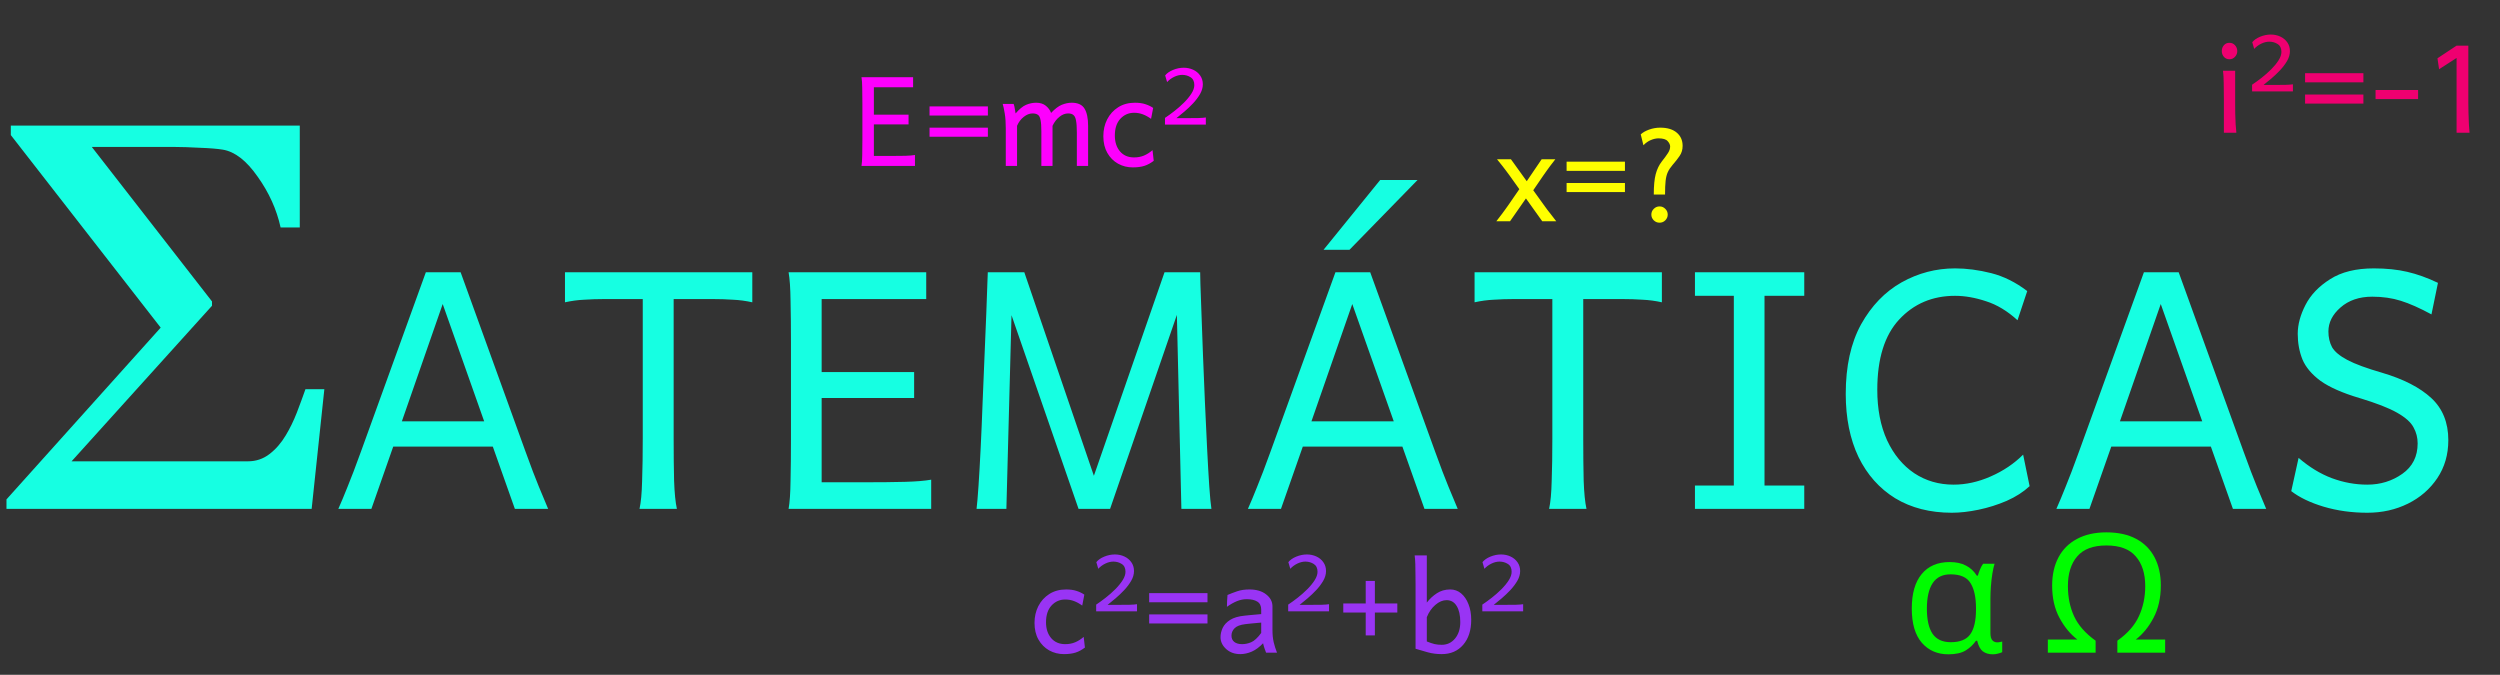 <svg width="226" height="61" viewBox="0 0 226 61" fill="none" xmlns="http://www.w3.org/2000/svg">
<rect x="0" y="0" width="226" height="61" fill="#333333" stroke="none"/>
<g id="logo">
<path id="atematicas" d="M30.586 46C30.846 45.414 31.126 44.743 31.426 43.988C31.738 43.233 32.142 42.172 32.637 40.805L38.496 24.613H41.641L47.5 40.805C47.995 42.172 48.398 43.233 48.711 43.988C49.023 44.743 49.303 45.414 49.551 46H46.543L44.551 40.375H35.547L33.574 46H30.586ZM36.328 38.09H43.77L40.02 27.484L36.328 38.09ZM57.812 46C57.943 45.414 58.021 44.568 58.047 43.461C58.086 42.354 58.105 41.078 58.105 39.633V27.035H54.668C54.017 27.035 53.398 27.055 52.812 27.094C52.24 27.12 51.66 27.198 51.074 27.328V24.613H68.008V27.328C67.422 27.198 66.836 27.12 66.25 27.094C65.677 27.055 65.065 27.035 64.414 27.035H60.898V39.633C60.898 41.078 60.911 42.354 60.938 43.461C60.977 44.568 61.061 45.414 61.191 46H57.812ZM71.289 46C71.393 45.414 71.452 44.568 71.465 43.461C71.491 42.354 71.504 41.078 71.504 39.633V31C71.504 29.555 71.491 28.279 71.465 27.172C71.452 26.052 71.393 25.199 71.289 24.613H83.731V27.035H74.277V33.637H82.637V35.98H74.277V43.598H78.144C79.59 43.598 80.807 43.585 81.797 43.559C82.799 43.533 83.594 43.467 84.18 43.363V46H71.289ZM97.5 46L90.098 24.613H92.598L98.887 43.012L105.273 24.613H107.715L100.352 46H97.5ZM88.281 46C88.333 45.583 88.392 44.893 88.457 43.93C88.522 42.953 88.587 41.814 88.652 40.512C88.717 39.197 88.776 37.816 88.828 36.371C88.893 34.926 88.952 33.507 89.004 32.113C89.069 30.72 89.121 29.463 89.16 28.344C89.199 27.211 89.232 26.306 89.258 25.629C89.284 24.952 89.297 24.613 89.297 24.613H91.856L91.445 28.363L90.977 46H88.281ZM106.797 46L106.387 28.363L105.918 24.613H108.496C108.496 24.613 108.503 24.952 108.516 25.629C108.542 26.306 108.574 27.211 108.613 28.344C108.652 29.463 108.698 30.72 108.75 32.113C108.815 33.507 108.874 34.926 108.926 36.371C108.991 37.816 109.056 39.197 109.121 40.512C109.186 41.814 109.251 42.953 109.316 43.93C109.382 44.893 109.447 45.583 109.512 46H106.797ZM112.812 46C113.073 45.414 113.353 44.743 113.652 43.988C113.965 43.233 114.368 42.172 114.863 40.805L120.723 24.613H123.867L129.727 40.805C130.221 42.172 130.625 43.233 130.938 43.988C131.25 44.743 131.53 45.414 131.777 46H128.77L126.777 40.375H117.773L115.801 46H112.812ZM118.555 38.09H125.996L122.246 27.484L118.555 38.09ZM119.648 22.582L124.766 16.273H128.145L121.992 22.582H119.648ZM140.039 46C140.169 45.414 140.247 44.568 140.273 43.461C140.312 42.354 140.332 41.078 140.332 39.633V27.035H136.895C136.243 27.035 135.625 27.055 135.039 27.094C134.466 27.12 133.887 27.198 133.301 27.328V24.613H150.234V27.328C149.648 27.198 149.062 27.12 148.477 27.094C147.904 27.055 147.292 27.035 146.641 27.035H143.125V39.633C143.125 41.078 143.138 42.354 143.164 43.461C143.203 44.568 143.288 45.414 143.418 46H140.039ZM153.223 46V43.891H156.738V26.742H153.223V24.613H163.105V26.742H159.512V43.891H163.105V46H153.223ZM176.445 46.352C174.479 46.352 172.773 45.915 171.328 45.043C169.896 44.158 168.789 42.914 168.008 41.312C167.24 39.698 166.855 37.797 166.855 35.609C166.855 33.096 167.318 31 168.242 29.32C169.18 27.641 170.397 26.378 171.895 25.531C173.405 24.685 175.02 24.262 176.738 24.262C177.78 24.262 178.867 24.405 180 24.691C181.133 24.978 182.22 25.518 183.262 26.312L182.383 28.949C181.471 28.116 180.521 27.543 179.531 27.23C178.555 26.905 177.624 26.742 176.738 26.742C174.694 26.742 173.008 27.458 171.68 28.891C170.365 30.31 169.707 32.426 169.707 35.238C169.707 36.983 170 38.5 170.586 39.789C171.185 41.078 172.005 42.074 173.047 42.777C174.089 43.467 175.273 43.812 176.602 43.812C177.721 43.812 178.841 43.565 179.961 43.07C181.094 42.575 182.07 41.918 182.891 41.098L183.477 43.949C182.917 44.47 182.227 44.913 181.406 45.277C180.586 45.629 179.74 45.896 178.867 46.078C177.995 46.26 177.188 46.352 176.445 46.352ZM185.898 46C186.159 45.414 186.439 44.743 186.738 43.988C187.051 43.233 187.454 42.172 187.949 40.805L193.809 24.613H196.953L202.812 40.805C203.307 42.172 203.711 43.233 204.023 43.988C204.336 44.743 204.616 45.414 204.863 46H201.855L199.863 40.375H190.859L188.887 46H185.898ZM191.641 38.09H199.082L195.332 27.484L191.641 38.09ZM214.004 46.352C212.598 46.352 211.283 46.169 210.059 45.805C208.848 45.44 207.871 44.971 207.129 44.398L207.793 41.391C208.757 42.224 209.759 42.836 210.801 43.227C211.855 43.617 212.923 43.812 214.004 43.812C215.189 43.812 216.243 43.487 217.168 42.836C218.092 42.185 218.555 41.267 218.555 40.082C218.555 39.561 218.431 39.079 218.184 38.637C217.949 38.181 217.454 37.738 216.699 37.309C215.944 36.879 214.805 36.436 213.281 35.98C211.758 35.525 210.592 35.01 209.785 34.438C208.991 33.852 208.444 33.207 208.145 32.504C207.858 31.788 207.715 31.013 207.715 30.18C207.715 29.346 207.949 28.474 208.418 27.562C208.887 26.651 209.629 25.876 210.645 25.238C211.66 24.587 212.975 24.262 214.59 24.262C215.723 24.262 216.732 24.366 217.617 24.574C218.516 24.783 219.44 25.115 220.391 25.57L219.805 28.422C218.75 27.849 217.826 27.439 217.031 27.191C216.25 26.944 215.391 26.82 214.453 26.82C213.281 26.82 212.324 27.146 211.582 27.797C210.853 28.435 210.488 29.158 210.488 29.965C210.488 30.499 210.599 30.974 210.82 31.391C211.055 31.794 211.517 32.178 212.207 32.543C212.897 32.908 213.939 33.292 215.332 33.695C217.272 34.268 218.757 35.03 219.785 35.98C220.814 36.931 221.328 38.2 221.328 39.789C221.328 41.091 220.996 42.237 220.332 43.227C219.668 44.216 218.783 44.984 217.676 45.531C216.569 46.078 215.345 46.352 214.004 46.352Z" fill="#16FFE2"/>
<path id="m" d="M29.321 35.185L28.174 46H0.586V45.145L14.526 29.618L0.977 12.211V11.356H27.1V20.561H25.366C25.008 18.933 24.316 17.403 23.291 15.971C22.282 14.522 21.232 13.708 20.142 13.529C19.653 13.448 18.953 13.391 18.042 13.358C17.147 13.31 16.414 13.285 15.845 13.285H8.301L19.165 27.25V27.641L6.47 41.703H22.412C23.145 41.703 23.796 41.483 24.365 41.044C24.935 40.605 25.423 40.043 25.83 39.359C26.204 38.741 26.538 38.057 26.831 37.309C27.124 36.544 27.384 35.836 27.612 35.185H29.321Z" fill="#16FFE2"/>
<path id="one" d="M77.879 15C77.918 14.78 77.94 14.463 77.945 14.048C77.955 13.633 77.96 13.154 77.96 12.612V9.375C77.96 8.833 77.955 8.354 77.945 7.939C77.94 7.52 77.918 7.2 77.879 6.98H82.544V7.888H78.999V10.364H82.134V11.243H78.999V14.099H80.45C80.992 14.099 81.448 14.094 81.819 14.085C82.195 14.075 82.493 14.05 82.713 14.011V15H77.879ZM84.031 10.444V9.617H89.305V10.444H84.031ZM84.031 12.363V11.543H89.305V12.363H84.031ZM90.923 15V11.623C90.923 11.086 90.892 10.63 90.828 10.254C90.765 9.873 90.704 9.587 90.645 9.397H91.634C91.678 9.514 91.712 9.653 91.736 9.814C91.766 9.976 91.79 10.122 91.81 10.254C92.147 9.863 92.461 9.604 92.754 9.478C93.052 9.351 93.357 9.287 93.67 9.287C94.031 9.287 94.324 9.38 94.549 9.565C94.773 9.751 94.93 9.966 95.018 10.21C95.364 9.839 95.689 9.592 95.992 9.47C96.299 9.348 96.597 9.287 96.885 9.287C97.442 9.287 97.828 9.465 98.043 9.822C98.257 10.178 98.365 10.696 98.365 11.374V15H97.347V11.982C97.347 11.509 97.322 11.148 97.273 10.898C97.23 10.649 97.149 10.481 97.032 10.393C96.919 10.3 96.761 10.254 96.556 10.254C96.287 10.254 96.026 10.356 95.772 10.562C95.518 10.762 95.311 11.033 95.149 11.374V15H94.139V11.873C94.139 11.418 94.114 11.077 94.065 10.847C94.022 10.613 93.941 10.457 93.824 10.378C93.707 10.295 93.545 10.254 93.34 10.254C93.072 10.254 92.806 10.359 92.542 10.569C92.283 10.774 92.083 11.043 91.941 11.374V15H90.923ZM102.408 15.132C101.919 15.132 101.473 15.02 101.067 14.795C100.662 14.565 100.34 14.241 100.101 13.821C99.861 13.401 99.742 12.898 99.742 12.312C99.742 11.755 99.856 11.25 100.086 10.796C100.32 10.337 100.652 9.971 101.082 9.697C101.512 9.424 102.017 9.287 102.598 9.287C102.964 9.287 103.279 9.331 103.543 9.419C103.812 9.507 104.046 9.619 104.246 9.756L104.056 10.745C103.807 10.564 103.558 10.427 103.309 10.335C103.064 10.242 102.801 10.195 102.518 10.195C102.029 10.195 101.617 10.376 101.28 10.737C100.948 11.099 100.782 11.604 100.782 12.253C100.782 12.844 100.938 13.323 101.25 13.689C101.563 14.05 101.985 14.231 102.518 14.231C102.85 14.231 103.15 14.175 103.418 14.062C103.692 13.945 103.948 13.782 104.188 13.572L104.297 14.539C104.024 14.748 103.743 14.9 103.455 14.993C103.167 15.085 102.818 15.132 102.408 15.132ZM105.315 11.265V10.657C105.574 10.486 105.857 10.281 106.165 10.041C106.473 9.802 106.763 9.546 107.037 9.272C107.31 8.999 107.532 8.728 107.703 8.459C107.879 8.186 107.967 7.93 107.967 7.69C107.967 7.358 107.852 7.122 107.623 6.98C107.398 6.838 107.146 6.768 106.868 6.768C106.634 6.768 106.39 6.829 106.136 6.951C105.887 7.073 105.677 7.229 105.506 7.419L105.33 6.819C105.486 6.619 105.723 6.453 106.041 6.321C106.363 6.189 106.685 6.123 107.007 6.123C107.315 6.123 107.601 6.184 107.864 6.306C108.128 6.428 108.338 6.602 108.494 6.826C108.655 7.051 108.736 7.317 108.736 7.625C108.736 7.913 108.653 8.203 108.487 8.496C108.321 8.784 108.111 9.065 107.857 9.338C107.603 9.607 107.342 9.856 107.073 10.085C106.805 10.315 106.563 10.513 106.348 10.679H107.33C107.71 10.679 108.047 10.676 108.34 10.671C108.633 10.662 108.855 10.645 109.007 10.62V11.265H105.315Z" fill="#FD00FD"/>
<path id="two" d="M201.04 12C201.04 12 201.04 11.902 201.04 11.707C201.04 11.507 201.04 11.253 201.04 10.945C201.04 10.638 201.04 10.318 201.04 9.986C201.04 9.654 201.04 9.356 201.04 9.092C201.04 8.555 201.035 8.045 201.025 7.562C201.021 7.073 200.999 6.685 200.959 6.397H202.058V9.393C202.058 9.627 202.061 9.913 202.065 10.249C202.075 10.582 202.087 10.909 202.102 11.231C202.122 11.548 202.144 11.805 202.168 12H201.04ZM201.538 5.357C201.333 5.357 201.167 5.284 201.04 5.137C200.913 4.991 200.85 4.817 200.85 4.617C200.85 4.412 200.913 4.236 201.04 4.09C201.167 3.943 201.333 3.87 201.538 3.87C201.743 3.87 201.912 3.943 202.043 4.09C202.18 4.236 202.249 4.412 202.249 4.617C202.249 4.817 202.18 4.991 202.043 5.137C201.912 5.284 201.743 5.357 201.538 5.357ZM203.589 8.265V7.657C203.848 7.486 204.131 7.281 204.438 7.042C204.746 6.802 205.037 6.546 205.31 6.272C205.583 5.999 205.806 5.728 205.977 5.459C206.152 5.186 206.24 4.93 206.24 4.69C206.24 4.358 206.125 4.122 205.896 3.98C205.671 3.838 205.42 3.768 205.142 3.768C204.907 3.768 204.663 3.829 204.409 3.951C204.16 4.073 203.95 4.229 203.779 4.419L203.604 3.819C203.76 3.619 203.997 3.453 204.314 3.321C204.636 3.189 204.958 3.123 205.281 3.123C205.588 3.123 205.874 3.184 206.138 3.306C206.401 3.428 206.611 3.602 206.768 3.826C206.929 4.051 207.009 4.317 207.009 4.625C207.009 4.913 206.926 5.203 206.76 5.496C206.594 5.784 206.384 6.065 206.13 6.338C205.876 6.607 205.615 6.856 205.347 7.085C205.078 7.315 204.836 7.513 204.622 7.679H205.603C205.984 7.679 206.321 7.676 206.614 7.671C206.907 7.662 207.129 7.645 207.28 7.62V8.265H203.589ZM208.379 7.444V6.617H213.652V7.444H208.379ZM208.379 9.363V8.543H213.652V9.363H208.379ZM214.751 8.953V8.133H218.596V8.953H214.751ZM222.075 12V5.24L220.493 6.258L220.347 5.269L222.075 4.126H223.137V9.371C223.137 9.61 223.142 9.898 223.152 10.235C223.162 10.567 223.174 10.894 223.188 11.216C223.208 11.539 223.228 11.8 223.247 12H222.075Z" fill="#EF0070"/>
<path id="four" d="M139.417 20L136.479 15.884C136.357 15.713 136.245 15.562 136.143 15.43C136.045 15.298 135.935 15.154 135.813 14.998C135.691 14.841 135.53 14.641 135.33 14.397H136.589L139.556 18.52C139.688 18.701 139.8 18.855 139.893 18.982C139.99 19.104 140.098 19.241 140.215 19.392C140.332 19.539 140.488 19.741 140.684 20H139.417ZM135.271 20C135.476 19.736 135.637 19.526 135.754 19.37C135.872 19.214 135.974 19.075 136.062 18.953C136.155 18.826 136.257 18.682 136.37 18.52L137.681 16.616L138.054 17.781L136.509 20H135.271ZM138.208 17.781L137.856 16.623L139.365 14.397H140.603C140.413 14.641 140.256 14.844 140.134 15.005C140.017 15.161 139.912 15.305 139.819 15.437C139.727 15.564 139.622 15.713 139.504 15.884L138.208 17.781ZM141.621 15.444V14.617H146.895V15.444H141.621ZM141.621 17.363V16.543H146.895V17.363H141.621ZM149.502 17.583C149.502 16.787 149.561 16.172 149.678 15.737C149.795 15.303 149.973 14.929 150.212 14.617C150.457 14.309 150.645 14.053 150.776 13.848C150.913 13.643 150.981 13.442 150.981 13.247C150.981 13.086 150.906 12.922 150.754 12.756C150.608 12.59 150.332 12.507 149.927 12.507C149.707 12.507 149.478 12.559 149.238 12.661C148.999 12.759 148.774 12.915 148.564 13.13L148.323 12.148C148.503 11.977 148.755 11.834 149.077 11.716C149.404 11.599 149.739 11.54 150.081 11.54C150.73 11.54 151.23 11.692 151.582 11.995C151.934 12.293 152.109 12.69 152.109 13.188C152.109 13.53 152.019 13.833 151.838 14.097C151.658 14.36 151.445 14.631 151.201 14.91C151.011 15.129 150.867 15.347 150.769 15.562C150.671 15.776 150.605 16.04 150.571 16.352C150.537 16.66 150.52 17.07 150.52 17.583H149.502ZM150.022 20.132C149.822 20.132 149.648 20.061 149.502 19.919C149.355 19.773 149.282 19.6 149.282 19.399C149.282 19.194 149.355 19.021 149.502 18.879C149.648 18.733 149.822 18.66 150.022 18.66C150.227 18.66 150.4 18.733 150.542 18.879C150.688 19.021 150.762 19.194 150.762 19.399C150.762 19.6 150.688 19.773 150.542 19.919C150.4 20.061 150.227 20.132 150.022 20.132Z" fill="#FFFF00"/>
<path id="five" d="M96.186 59.132C95.698 59.132 95.251 59.02 94.846 58.795C94.44 58.565 94.118 58.241 93.879 57.821C93.64 57.401 93.52 56.898 93.52 56.312C93.52 55.755 93.635 55.25 93.864 54.796C94.099 54.337 94.431 53.971 94.86 53.697C95.29 53.424 95.795 53.287 96.376 53.287C96.743 53.287 97.058 53.331 97.321 53.419C97.59 53.507 97.824 53.619 98.024 53.756L97.834 54.745C97.585 54.564 97.336 54.427 97.087 54.334C96.843 54.242 96.579 54.195 96.296 54.195C95.808 54.195 95.395 54.376 95.058 54.737C94.726 55.099 94.56 55.604 94.56 56.253C94.56 56.844 94.716 57.323 95.029 57.689C95.341 58.05 95.764 58.231 96.296 58.231C96.628 58.231 96.928 58.175 97.197 58.062C97.47 57.945 97.727 57.782 97.966 57.572L98.076 58.539C97.802 58.748 97.522 58.9 97.233 58.993C96.945 59.085 96.596 59.132 96.186 59.132ZM99.094 55.265V54.657C99.353 54.486 99.636 54.281 99.943 54.041C100.251 53.802 100.542 53.546 100.815 53.273C101.088 52.999 101.311 52.728 101.481 52.459C101.657 52.186 101.745 51.93 101.745 51.69C101.745 51.358 101.63 51.122 101.401 50.98C101.176 50.838 100.925 50.768 100.646 50.768C100.412 50.768 100.168 50.829 99.914 50.951C99.665 51.073 99.455 51.229 99.284 51.419L99.108 50.819C99.265 50.619 99.501 50.453 99.819 50.321C100.141 50.189 100.463 50.123 100.786 50.123C101.093 50.123 101.379 50.184 101.643 50.306C101.906 50.428 102.116 50.602 102.272 50.826C102.434 51.051 102.514 51.317 102.514 51.624C102.514 51.913 102.431 52.203 102.265 52.496C102.099 52.784 101.889 53.065 101.635 53.338C101.381 53.607 101.12 53.856 100.852 54.085C100.583 54.315 100.341 54.513 100.126 54.679H101.108C101.489 54.679 101.826 54.676 102.119 54.671C102.412 54.662 102.634 54.645 102.785 54.62V55.265H99.094ZM103.884 54.444V53.617H109.157V54.444H103.884ZM103.884 56.363V55.543H109.157V56.363H103.884ZM112.124 59.132C111.606 59.132 111.179 58.978 110.842 58.67C110.505 58.363 110.336 58.006 110.336 57.601C110.336 57.323 110.4 57.044 110.527 56.766C110.659 56.488 110.883 56.246 111.201 56.041C111.523 55.836 111.967 55.706 112.534 55.653C112.661 55.638 112.827 55.621 113.032 55.602C113.237 55.582 113.432 55.565 113.618 55.55C113.808 55.531 113.94 55.519 114.013 55.514V55.103C114.013 54.772 113.896 54.532 113.662 54.386C113.432 54.239 113.11 54.166 112.695 54.166C112.407 54.166 112.116 54.225 111.823 54.342C111.535 54.459 111.232 54.63 110.915 54.855C110.915 54.732 110.92 54.554 110.93 54.32C110.939 54.081 110.952 53.902 110.966 53.785C111.25 53.663 111.545 53.551 111.853 53.448C112.165 53.341 112.529 53.287 112.944 53.287C113.579 53.287 114.084 53.436 114.46 53.734C114.841 54.027 115.031 54.391 115.031 54.825V56.971C115.031 57.367 115.068 57.728 115.141 58.055C115.219 58.377 115.319 58.692 115.441 59H114.453C114.418 58.912 114.375 58.792 114.321 58.641C114.267 58.49 114.221 58.326 114.182 58.15C113.854 58.497 113.515 58.748 113.164 58.905C112.812 59.056 112.465 59.132 112.124 59.132ZM112.285 58.231C112.568 58.231 112.844 58.172 113.112 58.055C113.386 57.938 113.686 57.66 114.013 57.22V56.283C113.925 56.288 113.789 56.3 113.603 56.319C113.422 56.334 113.237 56.351 113.046 56.371C112.856 56.39 112.702 56.407 112.585 56.422C112.121 56.476 111.794 56.6 111.604 56.795C111.418 56.986 111.325 57.208 111.325 57.462C111.325 57.706 111.411 57.897 111.582 58.033C111.752 58.165 111.987 58.231 112.285 58.231ZM116.452 55.265V54.657C116.711 54.486 116.994 54.281 117.302 54.041C117.609 53.802 117.9 53.546 118.173 53.273C118.447 52.999 118.669 52.728 118.84 52.459C119.016 52.186 119.104 51.93 119.104 51.69C119.104 51.358 118.989 51.122 118.759 50.98C118.535 50.838 118.283 50.768 118.005 50.768C117.771 50.768 117.526 50.829 117.272 50.951C117.023 51.073 116.813 51.229 116.643 51.419L116.467 50.819C116.623 50.619 116.86 50.453 117.177 50.321C117.5 50.189 117.822 50.123 118.144 50.123C118.452 50.123 118.737 50.184 119.001 50.306C119.265 50.428 119.475 50.602 119.631 50.826C119.792 51.051 119.873 51.317 119.873 51.624C119.873 51.913 119.79 52.203 119.624 52.496C119.458 52.784 119.248 53.065 118.994 53.338C118.74 53.607 118.479 53.856 118.21 54.085C117.941 54.315 117.7 54.513 117.485 54.679H118.466C118.847 54.679 119.184 54.676 119.477 54.671C119.77 54.662 119.992 54.645 120.144 54.62V55.265H116.452ZM123.461 57.44V52.518H124.289V57.44H123.461ZM121.433 55.374V54.554H126.318V55.374H121.433ZM130.332 59.132C129.887 59.132 129.47 59.078 129.079 58.971C128.688 58.863 128.317 58.756 127.966 58.648C127.966 58.468 127.966 58.187 127.966 57.806C127.966 57.42 127.966 56.988 127.966 56.51C127.966 56.026 127.966 55.541 127.966 55.052C127.966 54.564 127.966 54.12 127.966 53.719C127.966 53.314 127.966 53.006 127.966 52.796C127.966 52.533 127.963 52.24 127.958 51.917C127.958 51.595 127.954 51.283 127.944 50.98C127.934 50.672 127.915 50.416 127.885 50.211H128.984C128.984 50.211 128.984 50.34 128.984 50.599C128.984 50.853 128.984 51.175 128.984 51.566C128.984 51.952 128.984 52.35 128.984 52.76C128.984 53.17 128.984 53.534 128.984 53.851C128.984 54.164 128.984 54.371 128.984 54.474C129.243 54.137 129.545 53.856 129.892 53.631C130.239 53.402 130.642 53.287 131.101 53.287C131.472 53.287 131.799 53.404 132.082 53.639C132.365 53.873 132.587 54.198 132.749 54.613C132.915 55.023 132.998 55.497 132.998 56.034C132.998 56.976 132.756 57.728 132.272 58.29C131.789 58.851 131.142 59.132 130.332 59.132ZM130.332 58.29C130.82 58.29 131.22 58.102 131.533 57.726C131.85 57.345 132.009 56.847 132.009 56.231C132.009 55.621 131.901 55.14 131.687 54.789C131.472 54.432 131.167 54.254 130.771 54.254C130.429 54.254 130.092 54.395 129.76 54.679C129.428 54.962 129.169 55.333 128.984 55.792V57.989C129.257 58.097 129.489 58.175 129.68 58.224C129.875 58.268 130.092 58.29 130.332 58.29ZM134.001 55.265V54.657C134.26 54.486 134.543 54.281 134.851 54.041C135.158 53.802 135.449 53.546 135.722 53.273C135.996 52.999 136.218 52.728 136.389 52.459C136.564 52.186 136.652 51.93 136.652 51.69C136.652 51.358 136.538 51.122 136.308 50.98C136.083 50.838 135.832 50.768 135.554 50.768C135.319 50.768 135.075 50.829 134.821 50.951C134.572 51.073 134.362 51.229 134.191 51.419L134.016 50.819C134.172 50.619 134.409 50.453 134.726 50.321C135.048 50.189 135.371 50.123 135.693 50.123C136 50.123 136.286 50.184 136.55 50.306C136.813 50.428 137.023 50.602 137.18 50.826C137.341 51.051 137.421 51.317 137.421 51.624C137.421 51.913 137.338 52.203 137.172 52.496C137.006 52.784 136.796 53.065 136.542 53.338C136.289 53.607 136.027 53.856 135.759 54.085C135.49 54.315 135.249 54.513 135.034 54.679H136.015C136.396 54.679 136.733 54.676 137.026 54.671C137.319 54.662 137.541 54.645 137.692 54.62V55.265H134.001Z" fill="#9934F4"/>
<path id="three" d="M176.125 59.15C175.145 59.15 174.35 58.805 173.74 58.115C173.13 57.415 172.825 56.38 172.825 55.01C172.825 53.65 173.125 52.61 173.725 51.89C174.325 51.17 175.165 50.81 176.245 50.81C176.835 50.81 177.325 50.915 177.715 51.125C178.115 51.325 178.445 51.63 178.705 52.04H178.795C178.845 51.87 178.91 51.685 178.99 51.485C179.07 51.285 179.165 51.11 179.275 50.96H180.31C180.24 51.18 180.175 51.47 180.115 51.83C180.055 52.19 180.01 52.57 179.98 52.97C179.95 53.37 179.935 53.75 179.935 54.11V57.23C179.935 57.54 179.995 57.76 180.115 57.89C180.235 58.01 180.38 58.07 180.55 58.07C180.63 58.07 180.715 58.06 180.805 58.04C180.895 58.02 180.96 58.005 181 57.995V58.955C180.93 58.995 180.815 59.035 180.655 59.075C180.495 59.125 180.33 59.15 180.16 59.15C179.79 59.15 179.485 59.06 179.245 58.88C179.015 58.7 178.845 58.38 178.735 57.92H178.63C178.4 58.26 178.095 58.55 177.715 58.79C177.335 59.03 176.805 59.15 176.125 59.15ZM176.35 58.055C177.18 58.055 177.765 57.82 178.105 57.35C178.455 56.87 178.63 56.115 178.63 55.085V54.995C178.63 53.995 178.465 53.235 178.135 52.715C177.815 52.185 177.215 51.92 176.335 51.92C175.605 51.92 175.065 52.185 174.715 52.715C174.365 53.245 174.19 54.015 174.19 55.025C174.19 56.025 174.36 56.78 174.7 57.29C175.05 57.8 175.6 58.055 176.35 58.055ZM190.419 49.31C189.219 49.31 188.339 49.64 187.779 50.3C187.219 50.95 186.939 51.845 186.939 52.985C186.939 53.985 187.124 54.89 187.494 55.7C187.864 56.51 188.514 57.25 189.444 57.92V59H185.124V57.815H187.794C187.154 57.325 186.614 56.67 186.174 55.85C185.734 55.03 185.514 54.06 185.514 52.94C185.514 51.96 185.704 51.11 186.084 50.39C186.464 49.67 187.019 49.115 187.749 48.725C188.489 48.325 189.379 48.125 190.419 48.125C191.479 48.125 192.374 48.32 193.104 48.71C193.834 49.1 194.389 49.655 194.769 50.375C195.149 51.095 195.339 51.945 195.339 52.925C195.339 54.045 195.119 55.02 194.679 55.85C194.249 56.67 193.714 57.325 193.074 57.815H195.729V59H191.409V57.92C192.339 57.26 192.989 56.52 193.359 55.7C193.739 54.88 193.929 53.975 193.929 52.985C193.929 51.845 193.644 50.95 193.074 50.3C192.514 49.64 191.629 49.31 190.419 49.31Z" fill="#00FD00"/>
</g>
</svg>

